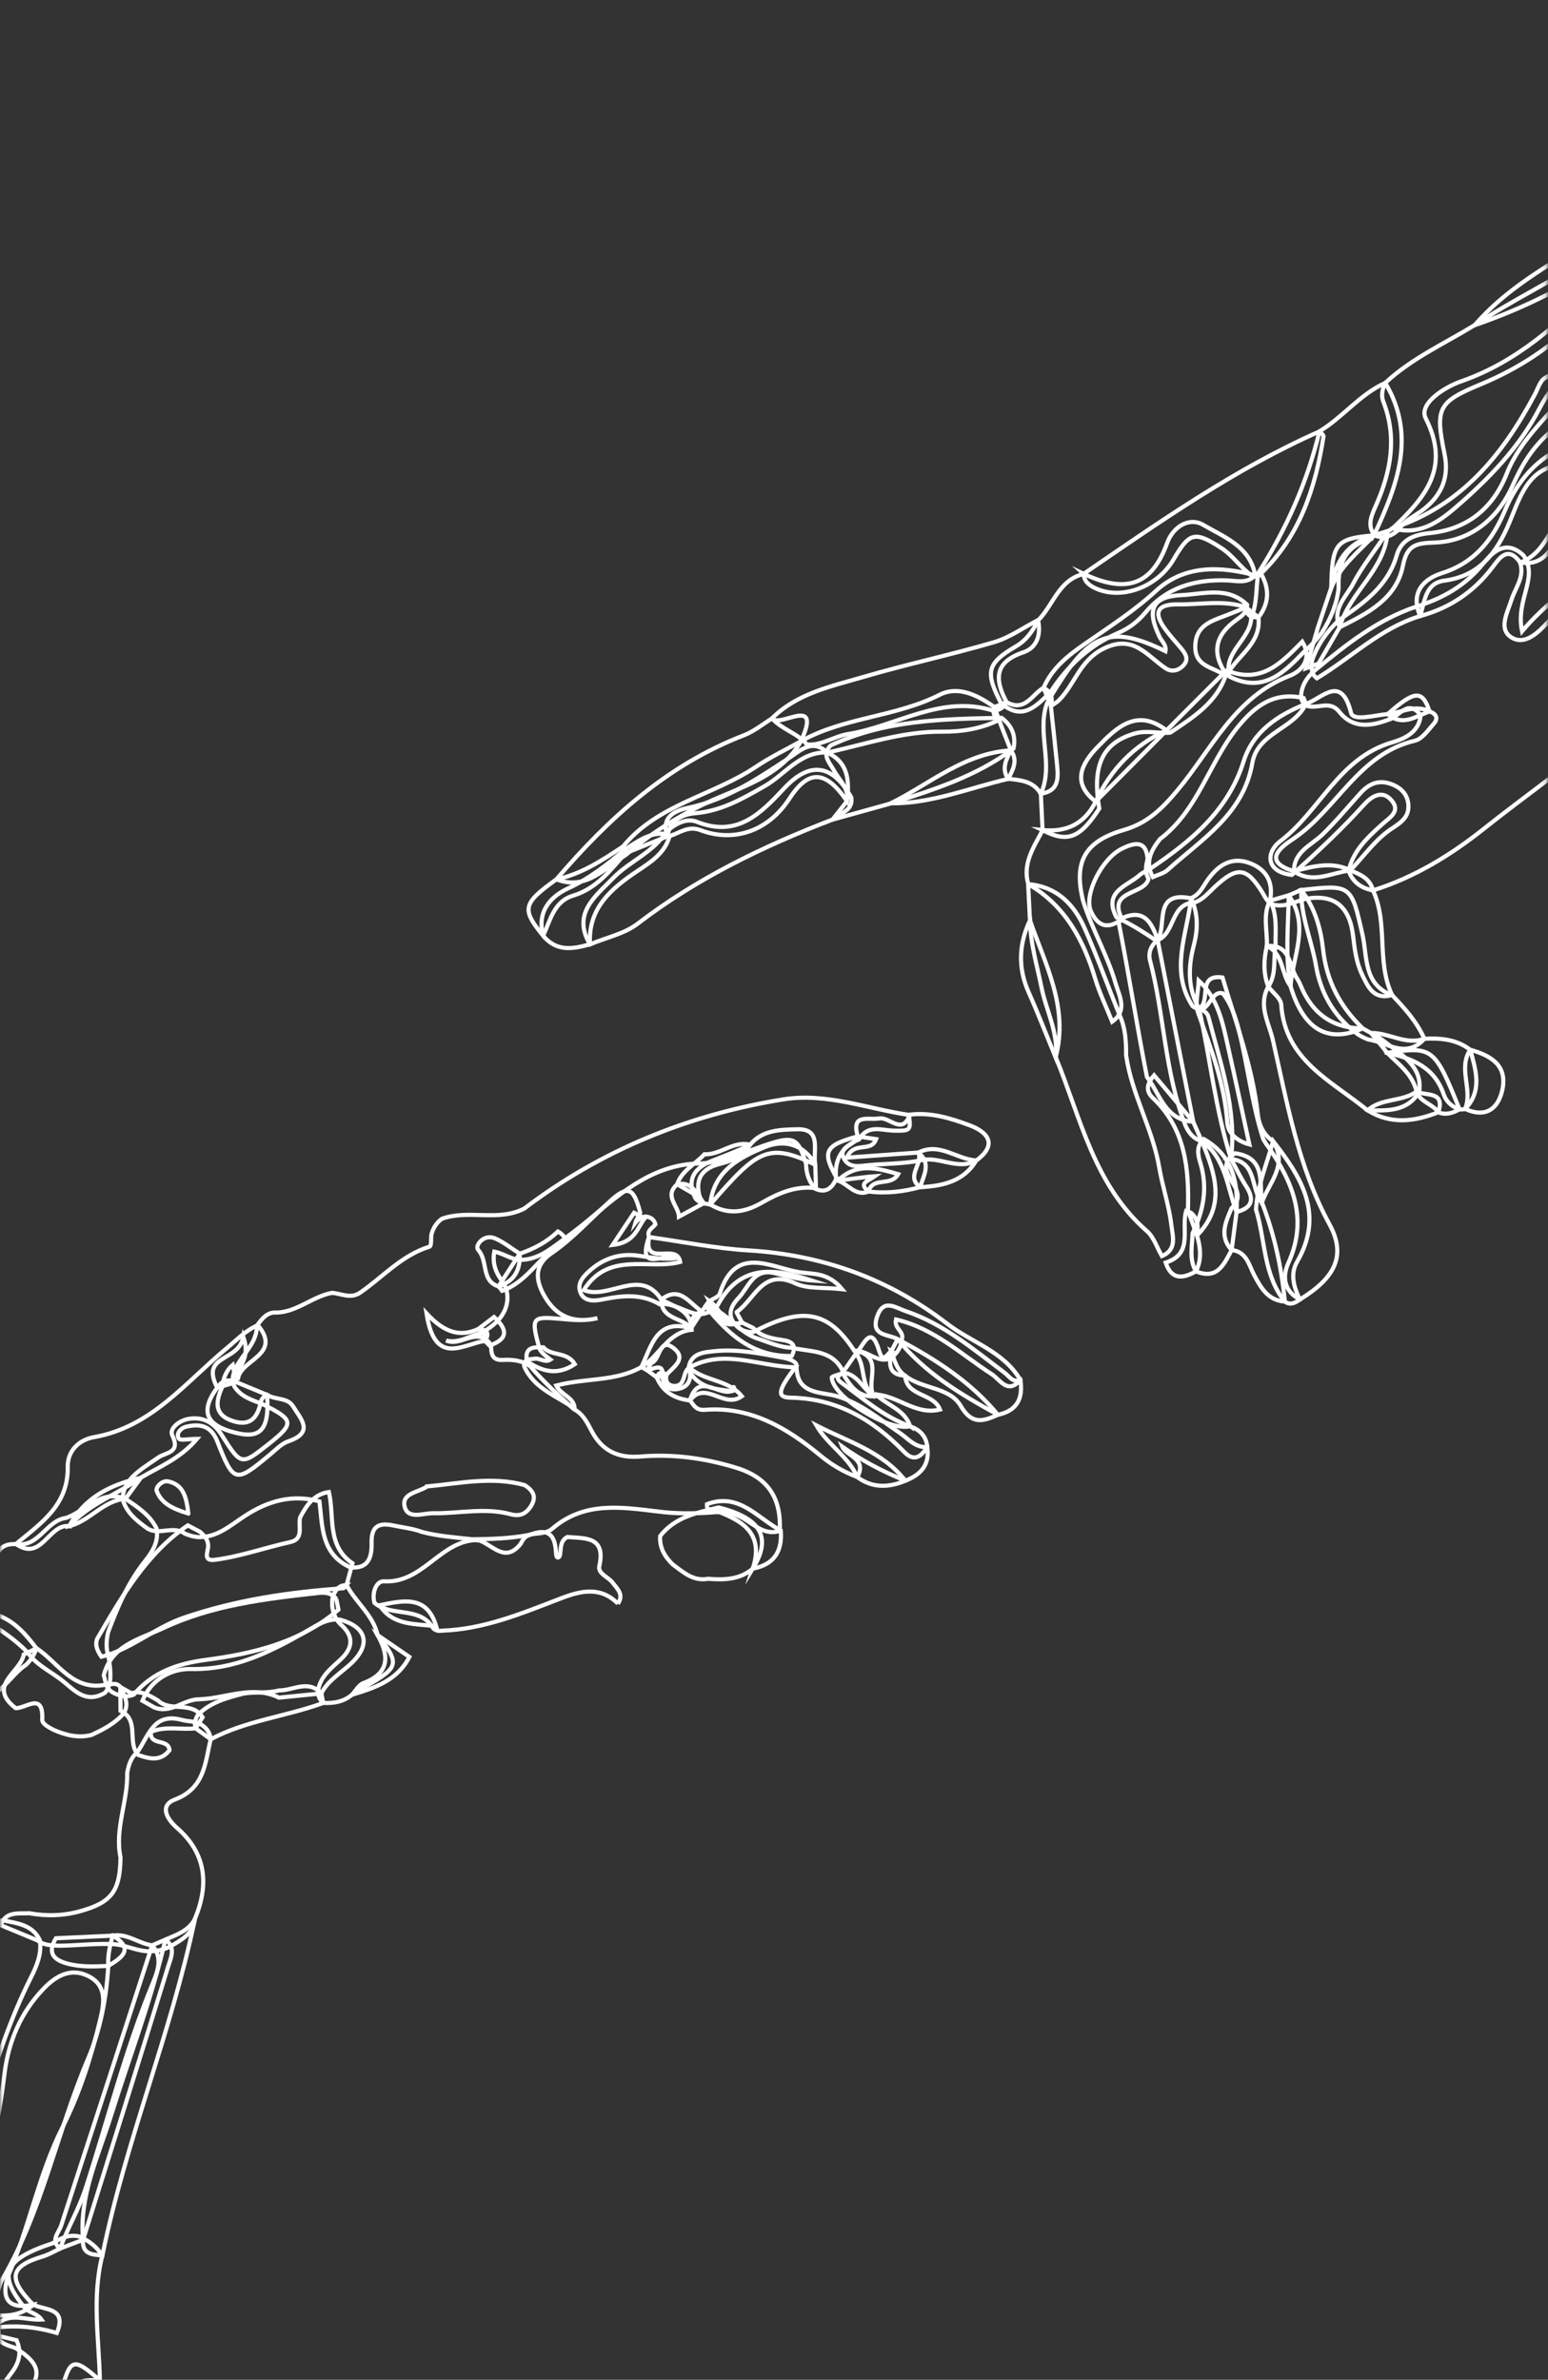 <svg width="300" height="461" viewBox="0 0 300 461" fill="none" xmlns="http://www.w3.org/2000/svg">
<rect x="0" y="0" width="300" height="461" fill="#333333" stroke="none"/>
<mask id="mask0_1127_684" style="mask-type:alpha" maskUnits="userSpaceOnUse" x="0" y="0" width="300" height="469">
<rect x="0.03" width="299.814" height="469" fill="#D9D9D9"/>
</mask>
<g mask="url(#mask0_1127_684)">
<path d="M-15.854 472.816L-30.561 462.969C-32.643 458.106 -29.167 454.091 -28.45 449.656C-25.544 446.015 -21.621 450.687 -18.541 448.397C-18.831 447.289 -19.97 446.941 -20.624 446.14C-25.617 439.132 -21.915 432.137 -19.757 425.644C-16.766 416.597 -13.659 407.651 -12.245 398.194C-11.527 393.346 -9.46 388.941 -6.992 384.69C-5.172 381.582 -4.787 377.885 -3.6 374.493C-3.257 373.876 -2.788 373.343 -2.234 372.889C-1.311 372.293 -0.293 372.034 0.777 372.039C3.493 372.592 6.351 372.897 7.727 375.871C8.138 378.545 7.067 380.94 5.939 383.182C-2.041 399.097 -5.096 416.672 -11.326 433.183C-13.151 438.047 -12.46 442.804 -9.54 447.128C-7.773 451.368 -3.201 447.695 -0.813 450.178C-0.269 450.975 -0.138 451.839 -0.391 452.768C-1.034 453.939 -2.11 454.525 -3.339 454.894C-8.786 455.218 -10.521 458.953 -11.682 463.574C-12.51 466.839 -11.936 470.879 -15.844 472.8L-15.854 472.816Z" stroke="white" stroke-width="0.8" stroke-miterlimit="10"/>
<path d="M-0.723 452.409L-1.192 450.954C1.397 447.583 4.888 449.543 8.041 449.337C7.287 448.24 5.922 448.061 4.967 447.265C-0.553 440.637 0.655 437.694 10.2 434.547C11.782 433.544 13.427 432.789 15.367 433.237C17.213 434.033 18.726 435.224 19.834 436.922C17.782 444.971 19.183 453.083 19.362 461.179C16.151 460.821 13.593 461.265 13.287 465.358C13.155 467.236 12.548 469.071 11.477 470.712C10.591 471.904 10.006 473.229 9.621 474.663C9.088 476.662 8.139 478.567 8.001 480.692C8.613 479.089 8.371 476.847 10.981 476.736C13.992 481.439 13.617 485.806 9.614 489.79L-5.245 479.932C-5.988 472.375 -0.013 468.928 4.285 464.502C8.288 460.381 8.077 458.023 2.984 454.834C1.555 454.339 -0.006 454.007 -0.744 452.441L-0.723 452.409Z" stroke="white" stroke-width="0.8" stroke-miterlimit="10"/>
<path d="M10.201 470.433C10.734 468.228 11.241 466.029 11.773 463.824C13.52 456.713 14.163 456.502 19.367 461.137C25.547 469.963 22.545 477.243 14.598 483.923C18.59 483.11 21.833 482.117 24.501 484.901C27.406 487.911 28.039 491.556 26.994 495.522C26.567 497.157 25.981 498.756 25.454 500.37C20.181 496.833 14.892 493.285 9.619 489.748C10.564 485.486 12.13 481.25 10.57 476.804C7.986 474.854 9.225 472.617 10.175 470.438L10.201 470.433Z" stroke="white" stroke-width="0.8" stroke-miterlimit="10"/>
<path d="M-15.854 472.816C-14.72 468.543 -13.502 464.281 -12.468 459.987C-11.259 454.918 -8.702 452.075 -3.096 453.57C-1.699 453.77 -0.439 454.587 -0.592 455.948C-1.489 463.807 -2.239 471.788 -8.435 477.76L-15.854 472.816V472.816Z" stroke="white" stroke-width="0.8" stroke-miterlimit="10"/>
<path d="M3.21 453.363C4.302 455.736 3.663 457.825 2.134 459.777C-2.354 465.517 -3.916 472.522 -6.289 479.168C-7.001 478.694 -7.729 478.209 -8.441 477.734C-6.294 471.325 -4.131 464.927 -2.069 458.507C-1.504 456.735 -0.813 454.773 -3.102 453.544C-2.3 453.164 -1.514 452.774 -0.713 452.394C0.584 452.71 1.908 453.021 3.205 453.336L3.21 453.363Z" stroke="white" stroke-width="0.8" stroke-miterlimit="10"/>
<path d="M49.784 256.793C50.644 255.675 51.445 254.472 53.006 254.255C57.272 254.47 60.395 251.157 64.365 250.443C66.179 250.601 67.983 251.666 69.813 250.394C74.211 247.359 77.855 243.16 83.202 241.512C83.693 241.359 83.466 239.951 83.614 239.112C83.946 237.894 84.579 236.876 85.618 236.105C90.807 234.215 96.523 236.745 101.618 234.106C116.584 222.755 133.491 215.898 151.879 212.954C160.106 211.648 168.079 214.768 176.136 215.978C176.542 218.968 176.5 219.1 173.193 219.022C170.768 218.96 168.173 217.779 166.496 220.707C163.095 222.143 161.634 224.712 162.039 228.388C161.211 230.213 160.014 231.221 157.942 230.251C156.745 228.859 156.228 227.235 156.208 225.415C154.415 219.878 153.898 219.762 145.529 222.824C142.355 223.543 139.423 225.2 136.111 225.37C127.146 225.315 120.792 230.634 114.447 236.005C112.665 237.514 110.782 238.934 108.91 240.337C106.4 242.184 103.942 244.158 100.588 244.048C98.932 243.859 97.546 242.82 95.8 242.457C95.352 244.81 96.143 246.64 97.44 248.327C97.766 248.865 98.014 249.418 98.188 250.014C98.621 252.04 98.098 253.817 96.854 255.41C95.82 256.619 94.559 257.516 93.173 258.26C90.958 258.772 88.943 260.287 86.465 259.686C89.059 260.798 91.475 257.86 94.069 259.383C94.559 259.71 94.923 260.158 95.166 260.685C95.218 262.183 95.287 263.555 97.443 263.438C99.289 263.342 101.145 263.505 102.748 264.665C105.337 267.67 108.253 270.322 111.195 272.969C113.009 273.881 113.826 275.637 114.707 277.298C116.737 281.073 119.806 282.502 124.082 282.152C130.421 281.622 136.606 282.453 142.744 284.35C148.998 286.278 151.418 290.36 151.122 296.562C148.285 297.46 146.376 295.525 144.272 294.26C142.2 293.016 139.964 292.737 137.634 293.012C134.206 293.219 130.783 293.247 127.372 292.779C120.295 291.948 113.213 290.816 107.059 296.109C105.735 297.238 103.821 296.922 102.202 297.397C98.669 298.037 95.099 298.149 91.513 298.182C88.243 297.808 84.953 297.604 81.752 296.751C80.001 296.087 78.129 295.913 76.31 295.524C73.515 294.918 71.939 295.536 72.012 298.853C72.086 301.485 71.505 304.001 67.877 303.617C62.251 301.056 62.494 295.755 61.909 290.84C56.631 289.402 51.922 290.743 47.471 293.651C44.654 295.477 42.055 297.904 38.337 297.758C37.472 297.684 36.639 297.426 35.832 297.094C33.639 295.449 30.923 297.433 28.666 296.158C26.599 294.666 24.579 293.137 23.799 290.537C23.726 288.797 24.49 287.409 25.598 286.159C27.09 284.639 28.92 283.573 30.65 282.349C32.09 281.32 35.09 281.514 33.377 278.018C32.749 276.731 34.785 275.116 36.636 274.842C39.457 274.413 41.45 275.605 42.969 277.988C46.733 283.926 46.77 283.904 51.97 279.804C57.144 275.71 57.054 275.056 50.8 271.962C48.781 271.187 46.666 270.555 45.406 268.572C45.169 268.003 45.074 267.391 45.116 266.779C45.765 263.029 49.831 260.87 49.784 256.793V256.793Z" stroke="white" stroke-width="0.8" stroke-miterlimit="10"/>
<path d="M24.32 290.337C26.624 291.919 29.008 293.416 30.331 296.058C30.821 298.579 29.539 300.604 28.137 302.366C24.825 306.513 22.799 311.266 20.963 316.145C20.631 317.638 20.489 319.12 20.968 320.629C21.269 322.132 21.437 323.661 21.374 325.196C21.316 326.209 21.015 327.105 20.366 327.907C16.406 330.251 14.218 327.124 11.581 325.184C9.383 323.581 6.883 322.327 5.27 320.017C3.029 317.724 0.466 315.947 -2.302 314.308C-8.002 310.966 -7.875 308.582 -2.09 304.941C-0.835 302.577 -1.114 298.848 3.083 299.132C7.55 299.8 8.948 294.515 12.829 294.039C16.621 292.703 19.506 288.408 24.325 290.363L24.32 290.337Z" stroke="white" stroke-width="0.8" stroke-miterlimit="10"/>
<path d="M7.279 375.893L0.118 372.926C1.157 370.167 3.561 370.741 5.676 370.619C9.019 371.224 12.32 371.139 15.643 370.199C21.612 368.509 23.258 366.382 23.358 359.821C22.188 354.241 24.804 348.945 24.647 343.423C24.926 341.941 25.338 340.501 26.561 339.488C28.766 336.454 29.642 331.644 35.226 333.171C36.386 333.487 37.683 333.392 38.812 333.961C39.946 334.625 40.705 335.543 40.826 336.903C39.744 341.508 39.67 346.419 33.869 348.61C30.874 349.745 32.297 352.339 34.291 354.079C39.969 359.029 40.554 365.042 37.764 371.731C37.468 374.642 35.143 375.766 33.028 377.054C31.905 377.608 30.729 377.899 29.484 377.984C26.795 378.18 24.401 376.699 21.748 376.599C18.279 376.458 14.814 376.892 11.35 376.914C9.92 376.83 8.47 376.847 7.263 375.882L7.279 375.893Z" stroke="white" stroke-width="0.8" stroke-miterlimit="10"/>
<path d="M-1.607 373.285C-1.844 373.538 -2.066 373.802 -2.24 374.097C-2.741 374.335 -3.242 374.572 -3.764 374.773C-5.457 375.29 -7.081 375.122 -8.663 374.411C-11.088 372.771 -14.026 373.305 -16.678 372.657C-18.402 372.125 -20.127 371.593 -21.709 370.676C-24.034 369.058 -25.932 366.97 -27.925 364.956C-30.461 362.214 -31.632 359.034 -30.793 355.273C-29.964 346.111 -21.859 347.147 -16.185 344.803C-11.813 343.351 -9.978 348.346 -6.282 348.661C-5.138 349.24 -4.173 350.021 -3.619 351.213C-3.762 354.203 -3.361 357.236 -4.437 360.153C-6.895 362.743 -5.297 365.248 -4.227 367.721C-3.41 369.615 -1.47 370.953 -1.602 373.311L-1.607 373.285Z" stroke="white" stroke-width="0.8" stroke-miterlimit="10"/>
<path d="M13.409 295.636C9.412 295.121 8.071 302.616 3.088 299.089C7.914 295.106 13.277 291.549 13.125 284.133C13.073 280.921 15.462 278.879 18.204 278.398C29.399 276.443 35.992 267.717 43.997 261.121C45.927 259.527 47.631 257.691 49.972 256.715C54.628 262.309 46.998 263.303 46.153 266.832C45.141 266.295 45.394 265.229 45.141 264.375C43.754 265.53 43.264 267.123 43.01 268.806C41.687 271.718 41.565 274.197 45.272 275.319C48.615 276.336 49.944 274.479 50.556 271.572C50.704 270.939 51.157 270.464 51.743 270.169C53.288 271.244 55.703 270.637 56.805 272.446C58.271 274.84 60.976 277.465 55.892 279.197C54.568 279.64 53.45 280.838 52.322 281.777C45.608 287.36 45.302 287.339 42.097 279.191C40.895 276.127 38.691 275.733 36.012 276.393C35.11 276.615 34.029 277.654 34.657 278.667C34.936 279.104 36.507 278.734 38.179 278.729C34.972 282.511 30.959 284.111 27.31 286.227C22.748 289.473 17.264 291.326 13.403 295.61L13.409 295.636Z" stroke="white" stroke-width="0.8" stroke-miterlimit="10"/>
<path d="M125.799 239.641C132.243 240.53 138.634 241.841 145.115 242.229C159.437 243.089 172.256 247.746 183.561 256.424C188.291 260.056 194.502 261.773 197.75 267.321C195.266 270.191 193.816 267.259 192.224 266.22C186.255 262.357 180.977 257.285 173.647 255.599C173.22 257.303 175.129 257.867 174.828 259.244C174.765 260.161 174.464 260.989 173.968 261.733C171.147 265.658 168.368 261.292 165.568 261.689C160.533 253.922 155.534 252.99 145.973 258.046C145.023 258.099 144.18 257.857 143.357 257.377C140.947 255.543 141.132 253.517 143.073 251.496C145.119 249.386 145.953 245.53 150.293 246.663C153.014 247.379 155.829 247.953 157.274 248.047C151.168 246.103 143.664 244.028 138.928 253.122C138.448 253.534 137.952 253.866 137.409 254.167C136.829 254.421 136.239 254.553 135.616 254.595C132.901 254.385 130.686 252.292 127.807 252.636C124.295 250.57 120.614 250.951 116.817 251.712C115.225 252.044 113.136 252.23 112.441 250.257C111.808 248.464 113.195 247.103 114.503 245.963C117.229 243.621 120.383 242.728 123.905 243.27C126.394 243.649 128.867 244.017 130.977 243.732C129.627 242.192 123.161 247.094 125.778 239.604L125.799 239.641Z" stroke="white" stroke-width="0.8" stroke-miterlimit="10"/>
<path d="M125.799 239.641C124.591 245.67 131.214 240.599 131.821 244.454C125.814 246.097 117.968 242.239 113.126 249.915C118.067 251.859 124.106 245.438 128.144 251.718C130.638 253.152 133.95 253.736 134.05 257.597C129.388 258.079 127.779 262.721 124.304 264.816C119.32 267.666 113.583 266.882 107.798 268.398C108.673 270.238 111.326 270.68 111.368 272.88C107.882 270.397 103.479 269.016 101.581 264.666C101.497 264.038 101.724 263.595 102.32 263.352C102.699 263.262 103.116 263.289 103.512 263.209C104.593 262.993 105.589 264.068 106.67 263.372C105.89 262.76 105.051 262.201 104.556 261.3C102.885 255.135 103.006 254.987 108.812 255.496C111.132 255.717 113.463 255.922 115.789 255.346C111.048 256.461 107.562 255.006 105.253 250.587C103.613 247.46 103.846 244.849 106.825 242.813C111.071 239.905 114.472 236.069 118.248 232.666C121.681 229.537 122.826 230.048 124.075 234.927C123.838 235.591 123.342 236.129 123.152 236.826C123.642 236.192 124.302 235.855 125.056 235.649C126.047 235.738 126.754 236.186 127.033 237.172C126.469 237.916 125.266 238.349 125.799 239.641V239.641Z" stroke="white" stroke-width="0.8" stroke-miterlimit="10"/>
<path d="M119.754 310.651C116.343 307.235 112.535 308.148 108.628 309.658C101.166 312.525 93.777 315.624 85.63 315.885C85.024 316.006 84.491 315.88 84.016 315.495C81.433 311.008 75.88 313.341 72.569 310.494C72.015 308.548 72.912 306.243 74.409 306.327C81.565 306.73 84.915 299.34 91.285 298.42C91.881 298.314 92.487 298.33 93.078 298.472C95.625 299.484 97.997 302.779 100.924 299.039C101.162 298.511 101.483 298.063 101.911 297.662C105.143 296.136 107.516 296.278 107.737 300.608C107.79 300.94 107.748 301.415 107.943 301.636C108.17 301.879 108.496 301.594 108.555 301.061C108.713 299.795 108.597 298.461 109.947 297.738C113.433 298.027 117.446 297.593 116.148 303.379C115.826 304.856 117.925 305.478 118.758 306.627C119.696 307.824 120.946 308.931 119.744 310.667L119.754 310.651Z" stroke="white" stroke-width="0.8" stroke-miterlimit="10"/>
<path d="M-2.08 304.925C-6.631 309.868 -6.574 310.638 -0.494 312.862C2.923 314.111 5.001 316.615 7.057 319.289C6.677 320.544 5.981 321.589 5.063 322.485C1.936 324.538 0.269 328.616 -3.97 329.15C-7.198 329.056 -8.611 325.898 -11.352 324.664C-7.91 333.176 -9.571 336.526 -17.629 337.578C-22.47 333.666 -22.163 325.528 -16.915 318.443C-11.552 316.257 -10.803 310.334 -7.385 306.577C-5.608 306.07 -4.179 304.372 -2.08 304.925V304.925Z" stroke="white" stroke-width="0.8" stroke-miterlimit="10"/>
<path d="M179.699 280.318C180.231 283.736 178.454 285.683 175.474 286.828C171.024 285.073 166.874 282.833 163.23 280.245C163.947 282.048 168.134 282.553 166.146 286.119C163.541 285.16 161.194 283.779 159.027 281.992C152.52 276.604 145.47 272.408 136.574 273.108C134.845 273.235 134.47 272.186 133.711 271.268C135.346 265.729 139.227 270.464 141.822 269.451C142.723 269.503 142.085 268.095 142.149 268.96C142.17 269.34 142.038 269.503 141.801 269.482C138.5 269.088 135.162 268.783 133.416 265.266C133.733 262.049 136.391 261.969 138.579 261.736C143.041 261.28 147.412 262.228 151.778 263.013C152.833 263.213 154.389 263.724 154.373 264.536C154.319 270.237 159.002 269.519 162.282 270.493C166.875 271.863 170.402 274.899 174.236 277.477C175.96 278.626 177.289 280.472 179.699 280.318V280.318Z" stroke="white" stroke-width="0.8" stroke-miterlimit="10"/>
<path d="M179.698 280.318C178.501 282.149 177.193 283.289 175.205 281.232C169.195 275.032 162.245 270.926 153.27 270.75C150.559 270.703 150.612 269.527 154.135 264.858C146.953 264.734 140.43 261.187 133.617 264.897C133.896 266.569 133.896 268.283 131.966 268.916C130.241 269.481 128.765 269.023 128.412 266.913C128.755 263.759 126.767 265.2 125.401 265.432L124.293 264.832C126.277 260.759 127.205 255.321 133.897 257.312C133.728 255.646 134.456 254.554 136.054 254.041C136.27 253.683 136.502 253.335 136.74 253.013C140.847 253.876 142.861 258.053 146.843 259.312C149.041 260.023 151.135 261.03 153.518 261.087C156.988 261.914 161.028 261.406 163.158 265.271C164.054 266.12 161.185 266.448 162.957 267.766C167.249 270.924 171.256 274.44 176.371 276.295C178.291 276.98 179.525 278.214 179.704 280.345L179.698 280.318Z" stroke="white" stroke-width="0.8" stroke-miterlimit="10"/>
<path d="M32.063 375.725C34.246 374.78 36.551 374.031 37.779 371.741C33.158 393.826 24.349 414.789 19.844 436.906C17.909 436.759 15.884 436.712 16.09 433.901C15.31 425.336 19.06 417.687 21.502 409.875C25.058 398.507 29.346 387.377 32.052 375.741L32.063 375.725Z" stroke="white" stroke-width="0.8" stroke-miterlimit="10"/>
<path d="M173.958 259.418C172.149 258.396 168.705 258.866 169.977 255.073C171.2 251.455 173.447 253.295 175.561 253.996C182.87 256.467 188.638 261.385 194.655 265.898C195.641 266.647 196.215 267.875 197.75 267.321C198.293 270.86 197.132 273.286 193.394 274.063C186.201 270.115 179.199 265.951 173.958 259.418V259.418Z" stroke="white" stroke-width="0.8" stroke-miterlimit="10"/>
<path d="M166.231 220.143C164.934 215.644 168.172 217.025 170.429 216.655C172.407 216.327 174.879 219.987 176.33 215.925C180.411 215.423 184.287 216.634 187.947 217.999C191.295 219.248 193.515 221.642 189.212 224.808C185.52 226.85 181.856 223.745 178.154 224.843C174.889 225.456 171.546 225.4 168.25 225.717C166.621 225.865 164.707 226.304 163.694 224.669C162.06 221.98 165.835 221.936 166.221 220.159L166.231 220.143Z" stroke="white" stroke-width="0.8" stroke-miterlimit="10"/>
<path d="M145.879 303.88C143.321 306.038 140.31 306.066 137.22 305.835C134.335 306.358 132.427 304.56 130.37 303.052C128.836 301.55 127.776 299.815 127.94 297.547C130.824 293.869 135.07 293.019 139.257 292.015C147.541 294.085 149.639 297.861 145.879 303.88Z" stroke="white" stroke-width="0.8" stroke-miterlimit="10"/>
<path d="M158.004 225.631L158.13 230.173C154.212 229.641 150.8 231.161 147.541 233.035C144.219 234.935 140.997 235.348 137.643 233.318C138.292 226.825 143.344 224.181 148.344 222.164C151.946 220.702 155.816 221.613 158.004 225.631V225.631Z" stroke="white" stroke-width="0.8" stroke-miterlimit="10"/>
<path d="M173.958 259.418C181.214 263.271 188.09 267.625 193.394 274.063C190.562 275.33 188.369 276.085 186.181 272.341C184.014 268.634 178.666 269.116 175.397 266.48C171.996 266.339 172.36 264.044 172.724 261.75L173.958 259.418V259.418Z" stroke="white" stroke-width="0.8" stroke-miterlimit="10"/>
<path d="M158.005 225.632C148.867 221.21 146.805 222.761 137.644 233.318L136.357 233.123C135.709 232.966 135.176 232.633 134.759 232.127C132.941 228.446 134.633 226.215 137.972 224.874C140.461 223.881 142.966 222.968 145.36 221.775C147.744 218.816 151.382 218.841 154.478 218.755C159.398 218.606 157.462 222.984 158.01 225.658L158.005 225.632Z" stroke="white" stroke-width="0.8" stroke-miterlimit="10"/>
<path d="M-17.645 337.568C-16.231 335.584 -13.299 335.915 -11.944 333.71C-10.699 331.705 -9.966 329.748 -11.959 328.009C-14.052 326.179 -14.068 324.112 -13.351 321.596C-8.8 322.137 -7.181 326.462 -3.944 328.528C-2.103 328.406 -0.922 329.102 -0.775 331.074C-4.761 333.148 -8.732 335.233 -9.735 340.234C-11.955 340.925 -14.186 342.25 -16.437 340.315L-17.66 337.557L-17.645 337.568Z" stroke="white" stroke-width="0.8" stroke-miterlimit="10"/>
<path d="M67.179 307.062C68.951 310.437 72.294 312.825 73.184 316.733C77.455 322.186 77.308 322.956 71.396 326.375C70.325 326.988 69.133 327.405 68.226 328.286C66.597 329.668 64.672 329.986 62.621 329.875C61.861 329.232 61.598 328.394 61.651 327.423C62.11 324.712 64.177 323.187 66.002 321.478C68.523 319.135 68.576 316.862 65.944 314.605C65.322 313.962 64.911 313.208 64.632 312.359C64.368 311.52 64.305 310.655 64.405 309.785C64.574 308.915 64.959 308.166 65.592 307.559C66.056 307.205 66.573 307.047 67.163 307.052L67.179 307.062Z" stroke="white" stroke-width="0.8" stroke-miterlimit="10"/>
<path d="M166.231 220.143L169.791 220.664C168.762 223.407 165.488 220.95 164.132 224.253C168.999 223.908 173.471 223.574 177.948 223.267C180.585 225.344 178.981 227.681 178.327 229.965C175.037 230.857 171.714 231.249 168.308 230.807C166.283 229.183 168.197 228.814 169.542 227.858C166.879 228.049 164.643 228.456 162.37 228.678L162.212 228.299C159.223 223.084 159.829 221.865 166.216 220.133L166.231 220.143Z" stroke="white" stroke-width="0.8" stroke-miterlimit="10"/>
<path d="M62.262 328.014L62.637 329.886C55.47 332.515 47.697 333.277 40.841 336.914L37.91 334.8C37.625 333.856 37.836 332.991 38.347 332.189C40.805 329.735 44.022 328.885 47.244 328.061C49.517 327.702 51.848 328.044 54.089 327.458C56.836 327.483 59.742 325.282 62.268 328.04L62.262 328.014Z" stroke="white" stroke-width="0.8" stroke-miterlimit="10"/>
<path d="M166.151 286.146C164.427 282.117 160.43 279.956 158.21 276.122C164.279 279.253 171.008 281.155 175.463 286.844C172.236 288.19 169.093 288.313 166.151 286.146Z" stroke="white" stroke-width="0.8" stroke-miterlimit="10"/>
<path d="M172.724 261.75C173.357 263.474 173.741 265.331 175.397 266.48C175.708 270.641 180.876 269.743 182.167 273.049C177.49 274.206 174.036 270.373 169.754 270.147C169.48 270.147 169.216 270.132 168.942 270.132C166.896 268.06 167.646 264.948 166.201 262.659C166.201 262.385 166.201 262.111 166.201 261.836C167.519 260.201 168.843 256.603 170.351 261.608C171.168 264.324 171.933 262.182 172.74 261.76L172.724 261.75Z" stroke="white" stroke-width="0.8" stroke-miterlimit="10"/>
<path d="M145.879 303.88C148.231 296.785 143.538 294.435 138.265 292.474C137.358 292.67 136.931 292.317 137.005 291.383C143.228 289.039 146.787 294.085 151.311 296.483C151.638 300.518 150.003 303.108 145.889 303.864L145.879 303.88Z" stroke="white" stroke-width="0.8" stroke-miterlimit="10"/>
<path d="M178.343 229.976C175.422 227.914 178.96 225.45 177.964 223.277C182.082 221.177 185.431 224.62 189.222 224.792C186.728 228.912 182.683 229.737 178.343 229.976V229.976Z" stroke="white" stroke-width="0.8" stroke-miterlimit="10"/>
<path d="M176.381 276.279C172.295 277.372 161.416 270.694 161.185 266.86C161.164 266.617 162.577 266.279 163.331 266.004C163.611 266.031 163.916 266.052 164.206 266.062C166.553 266.826 167.433 269.31 169.427 270.501L169.796 270.153C171.931 272.262 175.306 273.025 176.397 276.29L176.381 276.279Z" stroke="white" stroke-width="0.8" stroke-miterlimit="10"/>
<path d="M129.171 266.322C128.855 267.62 129.487 268.453 130.684 268.474C133.026 268.526 132.151 265.725 133.622 264.923C136.443 267.58 141.089 267.157 143.767 270.473C140.287 273.022 136.738 267.274 133.716 271.294C130.768 270.953 128.469 269.672 127.267 266.814C127.668 265.732 128.322 265.711 129.155 266.312L129.171 266.322Z" stroke="white" stroke-width="0.8" stroke-miterlimit="10"/>
<path d="M162.386 228.689C165.993 225.196 169.932 226.244 174.067 227.445C172.664 229.962 169.115 227.848 168.313 230.833C165.713 231.821 164.379 229.332 162.375 228.705L162.386 228.689Z" stroke="white" stroke-width="0.8" stroke-miterlimit="10"/>
<path d="M68.227 328.286C68.949 327.51 69.519 326.381 70.4 326.054C75.525 324.122 75.462 320.788 73.174 316.749C75.225 318.162 77.287 319.559 79.338 320.972C77.012 325.524 72.651 326.96 68.216 328.302L68.227 328.286Z" stroke="white" stroke-width="0.8" stroke-miterlimit="10"/>
<path d="M129.171 266.322C128.533 266.491 127.911 266.671 127.283 266.824L125.417 265.443C125.765 264.921 125.986 264.177 126.456 263.918C127.985 263.132 127.806 258.807 130.717 261.296C133.095 263.315 130.41 264.84 129.171 266.322V266.322Z" stroke="white" stroke-width="0.8" stroke-miterlimit="10"/>
<path d="M135.645 231.963L136.351 233.097C134.769 233.963 133.171 234.818 131.589 235.683C131.5 233.589 128.621 231.671 131.242 229.417C133.499 228.91 134.617 230.387 135.66 231.974L135.645 231.963Z" stroke="white" stroke-width="0.8" stroke-miterlimit="10"/>
<path d="M6.465 446.458C8.785 447.57 13.04 446.978 11.015 451.936C7.065 450.767 2.973 450.325 -1.193 450.954C-4.14 449.447 -8.517 454.027 -10.6 448.822C-12.698 438.532 -9.522 429.586 -4.296 420.749C-0.946 415.073 0.051 408.332 0.864 401.765C1.645 395.452 4.018 389.834 8.459 385.228C10.774 382.817 13.617 381.122 17.012 382.746C20.64 384.501 20.255 387.718 19.464 391.031C17.733 398.289 15.523 405.341 12.142 412.025C7.448 421.331 5.622 431.68 1.456 441.154C0.142 445.764 2.009 447.351 6.475 446.442L6.465 446.458Z" stroke="white" stroke-width="0.8" stroke-miterlimit="10"/>
<path d="M0.206 441.966C8.181 428.492 11.014 413.032 17.069 398.805C19.495 393.108 20.609 387.016 20.989 380.824C20.831 378.799 21.322 376.863 21.844 374.948C24.67 374.478 26.869 376.492 29.49 376.844C31.546 379.175 30.607 381.749 29.668 384.049C24.299 397.041 20.907 410.666 16.566 424.001C15.247 428.036 13.079 431.666 11.618 435.606C10.5 436.118 9.424 436.773 8.259 437.116C1.883 439.038 1.424 441.338 6.454 446.473C4.028 448.605 1.197 448.775 -1.878 448.417L0.18 441.971L0.206 441.966Z" stroke="white" stroke-width="0.8" stroke-miterlimit="10"/>
<path d="M11.613 435.58C9.688 433.977 11.37 432.584 11.866 431.086C17.769 413.009 23.613 394.916 29.49 376.844C30.349 376.48 31.203 376.089 32.063 375.725C34.183 377.275 33.075 379.348 32.569 380.999C27.157 398.649 21.602 416.272 16.1 433.885C14.608 434.445 13.105 435.02 11.613 435.58V435.58Z" stroke="white" stroke-width="0.8" stroke-miterlimit="10"/>
<path d="M67.18 307.062C67.021 307.299 66.831 307.516 66.573 307.664C56.053 308.4 45.727 309.907 35.602 313.376C29.918 315.324 25.461 319.509 19.645 320.935C18.954 319.88 18.342 318.81 18.828 317.465C23.611 309.293 28.305 301.016 36.4 295.485L38.699 296.698C39.649 297.467 40.413 298.343 40.334 299.661C40.218 300.795 39.395 302.441 41.615 302.161C46.614 301.516 51.371 299.794 56.296 298.711C58.959 298.109 57.736 295.626 58.169 293.948C59.398 291.59 60.822 289.453 63.738 289.02C64.85 293.761 63.262 299.4 68.308 302.832C67.918 304.24 67.528 305.648 67.153 307.067L67.18 307.062Z" stroke="white" stroke-width="0.8" stroke-miterlimit="10"/>
<path d="M51.764 270.206C52.249 277.226 50.429 279.03 44.634 277.27C39.746 275.795 38.929 273.079 42.104 268.796C43.043 267.387 44.287 267.096 45.8 267.739C47.788 268.561 49.776 269.384 51.764 270.206V270.206Z" stroke="white" stroke-width="0.8" stroke-miterlimit="10"/>
<path d="M96.611 249.193C93.178 248.139 94.639 244.267 92.677 242.137C91.923 241.314 93.769 238.956 95.915 239.884C97.624 240.611 99.132 241.845 100.719 242.857C100.872 245.953 99.717 248.2 96.611 249.193Z" stroke="white" stroke-width="0.8" stroke-miterlimit="10"/>
<path d="M96.61 249.193L100.719 242.857C103.482 241.933 106.008 240.576 108.128 238.561C108.893 238.956 109.952 240.074 109.457 240.338C104.805 242.861 102.463 248.225 97.317 250.052C97.106 249.752 96.868 249.456 96.599 249.209L96.61 249.193Z" stroke="white" stroke-width="0.8" stroke-miterlimit="10"/>
<path d="M135.645 231.963C134.174 231.12 132.713 230.261 131.226 229.407C132.154 226.711 134.744 225.534 136.511 223.603C139.611 223.75 142.111 220.959 145.338 221.738C144.088 224.265 141.673 224.873 139.268 225.533C135.899 226.441 134.638 228.572 135.645 231.963Z" stroke="white" stroke-width="0.8" stroke-miterlimit="10"/>
<path d="M93.978 259.758C89.812 260.318 84.264 264.872 82.657 254.43C86.227 258.294 89.274 259 92.681 257.454C94.305 257.553 94.991 258.17 93.978 259.758Z" stroke="white" stroke-width="0.8" stroke-miterlimit="10"/>
<path d="M13.409 295.636C16.389 290.034 21.477 287.574 27.315 286.254C26.324 287.604 25.322 288.971 24.33 290.321C20.011 290.666 17.422 294.654 13.409 295.636V295.636Z" stroke="white" stroke-width="0.8" stroke-miterlimit="10"/>
<path d="M45.79 267.755L42.093 268.811C38.74 262.257 46.275 263.942 47.146 258.968C48.727 263.45 45.785 264.643 46.164 266.816L45.848 267.223L45.8 267.739L45.79 267.755Z" stroke="white" stroke-width="0.8" stroke-miterlimit="10"/>
<path d="M36.49 293.192C33.469 292.275 31.275 291.247 30.358 288.784C30.115 288.12 31.413 286.722 32.557 286.959C35.536 287.596 36.116 289.948 36.501 293.176L36.49 293.192Z" stroke="white" stroke-width="0.8" stroke-miterlimit="10"/>
<path d="M93.978 259.758C94.152 258.64 93.588 257.944 92.681 257.454C93.704 256.673 94.727 255.892 95.739 255.126C98.265 257.404 98.681 259.35 94.869 260.649C94.589 260.348 94.283 260.053 93.967 259.774L93.978 259.758Z" stroke="white" stroke-width="0.8" stroke-miterlimit="10"/>
<path d="M65.175 309.727L65.592 311.81C58.198 318.173 49.164 320.313 39.92 321.534C34.404 322.269 29.6 323.89 25.935 328.259C25.08 328.649 24.173 328.639 23.282 328.434C22.101 328.081 21.02 327.612 20.572 326.33L20.113 324.516C21.622 318.619 27.196 317.488 31.531 315.44C41.029 310.959 51.407 309.716 61.737 308.578C62.997 308.435 64.3 308.572 65.18 309.753L65.175 309.727Z" stroke="white" stroke-width="0.8" stroke-miterlimit="10"/>
<path d="M20.572 326.33C21.505 326.335 22.554 325.823 23.324 326.794C24.067 328.455 25.191 330.095 23.898 331.999C22.195 333.904 19.985 335.06 17.697 336.094C15.113 336.749 12.724 336.117 10.367 335.095C9.46 334.605 8.152 333.962 8.189 333.118C8.422 327.627 5.01 330.998 3.027 330.888C-2.636 326.497 4.014 323.958 4.61 320.492C5.433 320.081 6.245 319.685 7.083 319.284C11.338 322.12 14.154 327.699 20.598 326.325L20.572 326.33Z" stroke="white" stroke-width="0.8" stroke-miterlimit="10"/>
<path d="M26.809 339.973C24.521 337.579 27.153 333.184 23.356 331.408C23.351 329.874 23.33 328.328 23.314 326.809L25.503 328.016C26.436 327.678 27.317 327.831 28.218 328.158C29.052 328.484 29.842 328.943 30.607 329.407C33.017 331.721 37.204 329.415 39.265 332.663C38.817 333.37 38.358 334.093 37.91 334.8C35.057 335.138 32.088 334.28 29.246 335.494C28.961 338.321 32.663 336.674 32.847 339.037C31.186 341.221 29.024 340.763 26.809 339.973V339.973Z" stroke="white" stroke-width="0.8" stroke-miterlimit="10"/>
<path d="M21.844 374.948C26.078 377.542 23.668 379.204 20.989 380.824C18.299 380.952 15.652 381.085 12.984 380.358C10.079 379.541 9.272 378.112 10.828 375.469C14.498 375.31 18.163 375.124 21.833 374.964L21.844 374.948Z" stroke="white" stroke-width="0.8" stroke-miterlimit="10"/>
<path d="M-39.618 441.869C-33.541 422.468 -26.874 403.278 -19.606 384.283C-18.023 380.126 -18.392 375.4 -15.739 371.591C-13.05 371.875 -9.632 369.49 -7.956 373.624C-10.156 382.65 -12.166 391.733 -16.417 400.099C-23.32 406.79 -23.849 416.083 -26.228 424.554C-27.483 429.043 -28.517 433.611 -29.857 438.09C-30.733 441.049 -31.925 443.729 -35.468 444.247L-39.618 441.869V441.869Z" stroke="white" stroke-width="0.8" stroke-miterlimit="10"/>
<path d="M-17.735 399.609C-13.173 391.427 -13.794 381.322 -7.961 373.598C-6.448 373.624 -4.961 373.655 -3.447 373.681C-11.675 387.054 -14.677 402.356 -19.013 417.089C-21.751 426.373 -24.151 435.904 -24.015 445.778C-26.325 446.021 -28.608 446.122 -30.501 444.403C-30.854 443.871 -31.334 443.254 -31.176 442.674C-27.425 428.854 -25.689 414.491 -19.47 401.356C-19.106 400.57 -18.532 399.947 -17.74 399.583L-17.735 399.609Z" stroke="white" stroke-width="0.8" stroke-miterlimit="10"/>
<path d="M137.494 252.053C138.179 251.572 139.303 251.224 139.503 250.58C142.489 241.096 149.249 245.487 154.854 246.434C157.406 246.856 160.433 246.359 163.207 249.738C159.589 249.339 156.499 249.725 154.137 248.608C147.762 245.593 146.258 251.791 142.756 254.166C142.682 254.208 143.463 255.505 143.837 256.212C140.494 257.046 139.908 256.656 137.462 252.031L137.494 252.053Z" stroke="white" stroke-width="0.8" stroke-miterlimit="10"/>
<path d="M137.494 252.053C139.645 253.418 140.235 257.125 143.869 256.233L145.962 257.239C147.57 259.043 149.827 259.29 152.01 259.648C153.967 259.969 154.241 261.066 153.439 262.68C145.903 262.846 141.026 258.407 136.734 252.986C136.956 252.654 137.177 252.322 137.478 252.042L137.494 252.053Z" stroke="white" stroke-width="0.8" stroke-miterlimit="10"/>
<path d="M136.08 254.036C135.353 255.128 134.635 256.204 133.923 257.307C132.273 255.156 128.107 255.648 128.15 251.745C131.857 248.89 133.628 252.608 136.07 254.052L136.08 254.036Z" stroke="white" stroke-width="0.8" stroke-miterlimit="10"/>
<path d="M102.114 263.695C101.597 260.905 103.427 260.936 105.305 260.999C106.839 262.775 109.908 261.735 111.4 264.261C107.962 266.541 105.019 265.677 102.098 263.684L102.114 263.695Z" stroke="white" stroke-width="0.8" stroke-miterlimit="10"/>
<path d="M122.884 234.932C123.558 235.29 124.26 235.644 124.935 236.002C123.505 237.838 123.099 240.676 118.728 241.168L122.884 234.932Z" stroke="white" stroke-width="0.8" stroke-miterlimit="10"/>
<path d="M84.544 315.047C80.589 314.468 76.207 315.044 73.565 310.952C78.064 310.065 82.704 308.86 84.544 315.047Z" stroke="white" stroke-width="0.8" stroke-miterlimit="10"/>
<path d="M29.763 330.673L27.601 329.461C29.342 325.204 33.265 323.224 37.067 323.313C45.33 323.494 52.081 320.153 58.905 316.29C61.025 315.097 63.166 313.462 65.897 313.751C70.886 315.11 71.914 318.332 68.401 321.888C66.371 323.94 63.66 325.334 62.268 328.04L54.068 328.86C48.874 326.336 43.748 329.022 38.596 329.177C35.574 329.152 33.032 332.143 29.768 330.699L29.763 330.673Z" stroke="white" stroke-width="0.8" stroke-miterlimit="10"/>
<path d="M163.268 265.962L166.222 261.736C171.347 263.164 167.619 267.833 169.411 270.49C166.126 270.655 164.697 268.309 163.268 265.962Z" stroke="white" stroke-width="0.8" stroke-miterlimit="10"/>
<path d="M82.759 287.944C89.061 287.358 95.374 285.938 101.696 287.692C103.308 288.749 104.098 289.943 102.82 291.876C101.858 293.342 100.628 293.769 99.021 293.343C93.998 291.97 88.951 293.219 83.909 293.137C82 293.111 78.983 294.428 78.402 291.784C77.846 289.249 81.103 289.078 82.759 287.971L82.759 287.944Z" stroke="white" stroke-width="0.8" stroke-miterlimit="10"/>
<path d="M331.809 115.925C331.268 116.262 330.43 116.471 330.234 116.958C321.767 137.057 303.661 147.745 287.638 160.491C281.09 165.702 274.085 169.968 266.08 172.484C263.804 172.057 262.155 170.89 261.358 168.67C262.262 164.755 265.054 162.197 267.889 159.643C269.242 158.412 271.489 157.215 269.734 155.109C267.895 152.893 265.831 154.242 264.349 155.872C259.985 160.709 255.212 165.134 250.368 169.486C245.147 168.854 245.387 165.018 248.093 162.965C255.788 157.136 259.437 146.878 269.69 143.84C272.037 143.156 275.03 141.93 275.324 138.542C272.762 135.222 271.166 138.941 269.137 139.397C265.633 140.724 262.159 141.2 259.53 137.866C257.652 135.501 255.18 137.523 253.145 136.673C252.581 136.283 252.244 135.741 252.123 135.074C252.181 132.843 253.274 131.162 254.932 129.77C260.918 124.843 266.964 120.015 274.481 117.508C279.544 115.933 283.957 113.49 287.401 109.222C289.352 106.814 291.925 104.425 295.276 107.616C298.241 112.004 293.653 116.07 294.972 122.295C303.438 112.215 315.232 107.851 322.652 98.021C324.164 96.932 325.78 96.415 327.617 97.077C332.326 102.614 332.769 109.104 331.809 115.925V115.925Z" stroke="white" stroke-width="0.8" stroke-miterlimit="10"/>
<path d="M261.705 168.615C263.644 169.38 265.538 170.184 266.088 172.502C269.081 178.923 266.702 186.347 269.79 192.75C266.174 193.794 265.06 191.086 263.921 188.675C262.838 186.405 262.522 183.851 262.235 181.369C261.58 175.739 258.764 173.072 252.944 174.129C252.05 174.402 251.151 174.717 250.264 175.007C249.051 175.405 247.818 175.546 246.576 175.2C245.55 174.727 245.165 173.755 244.628 172.863C241.612 167.985 239.78 167.75 235.443 171.778C234.217 172.918 233.17 174.253 231.515 174.826C226.704 174.973 227.834 181.028 224.093 182.223C221.617 180.566 219.118 178.959 216.375 177.714C213.664 172.573 218.601 171.66 221.028 169.37C221.573 168.99 222.146 168.681 222.734 168.408C230.671 163.036 237.956 157.206 241.025 147.444C242.85 141.67 247.657 138.519 253.097 136.344C256.279 135.289 259.923 130.492 261.832 138.099C262.249 139.774 266.481 138.527 268.958 138.323C271.646 138.035 274.273 136.402 277.061 137.813C278.303 138.262 278.79 139.132 277.89 140.163C276.79 141.417 275.604 143.174 274.176 143.495C263.283 146.051 259.081 156.773 250.743 162.426C248.757 163.765 244.099 166.775 250.781 168.77C254.422 167.84 258.045 166.813 261.715 168.59L261.705 168.615Z" stroke="white" stroke-width="0.8" stroke-miterlimit="10"/>
<path d="M349.576 21.581C350.289 23.588 351.02 25.589 351.733 27.596C350.436 29.951 347.977 30.147 345.775 30.733C341.116 31.986 337.226 34.303 334.404 38.283C329.113 43.262 323.376 47.681 317.144 51.417C313.82 53.408 310.944 55.958 308.482 58.937C302.637 65.975 295.365 70.961 286.915 74.471C278.653 77.887 278.116 79.06 279.942 87.906C280.883 92.4 279.422 95.841 275.99 98.591C274.34 99.899 272.271 100.718 271.067 102.585C270.571 103.088 270.001 103.457 269.361 103.752C268.374 104.102 267.378 104.169 266.401 103.717C264.801 101.693 265.9 99.663 266.691 97.837C269.564 91.301 270.778 84.707 268.09 77.817C267.621 76.633 267.887 75.342 268.467 74.171C273.577 69.408 279.919 66.569 285.78 62.98C292.882 58.286 300.562 54.59 307.73 50.013C315.684 44.941 323.131 39.313 328.784 31.635C330.701 29.036 333.085 27.049 335.968 25.6C340.441 24.033 344.377 20.695 349.569 21.563L349.576 21.581Z" stroke="white" stroke-width="0.8" stroke-miterlimit="10"/>
<path d="M268.466 74.171C274.596 84.482 270.719 94.115 266.274 103.706C266.1 103.939 265.926 104.171 265.759 104.421C260.683 105.655 259.24 109.293 259.421 113.986C259.056 117.095 257.856 119.901 256.194 122.522C255.204 123.794 254.176 125.019 252.925 126.046C248.898 130.237 244.864 134.411 238.258 131.057C236.961 126.234 242.451 123.876 242.495 119.544C243.688 116.823 243.38 113.877 243.843 111.016C249.287 102.501 253.349 93.388 255.715 83.556C260.256 80.817 263.535 76.39 268.466 74.171V74.171Z" stroke="white" stroke-width="0.8" stroke-miterlimit="10"/>
<path d="M199.601 178.285L199.255 171.265C204.721 171.739 208.053 175.04 210.142 179.692C212.636 185.268 214.696 191.036 217.003 196.706C218.121 199.167 218.252 201.773 218.236 204.417C219.311 211.986 223.377 218.636 224.66 226.164C225.293 229.88 226.562 233.548 227.004 237.299C227.247 239.411 228.188 242.044 225.174 243.32C224.223 241.692 223.623 239.661 222.281 238.495C211.997 229.523 209.445 216.568 204.602 204.807C205.132 199.997 202.742 195.771 201.836 191.263C200.965 186.946 199.659 182.719 199.637 178.271L199.601 178.285Z" stroke="white" stroke-width="0.8" stroke-miterlimit="10"/>
<path d="M202.044 160.796C201.932 158.448 201.821 156.1 201.716 153.77C204.265 148.119 200.945 142.114 202.841 136.415C203.588 134.892 204.54 133.472 205.449 132.049C211.593 122.459 215.874 121.234 225.862 126.152C226.103 124.953 225.148 124.247 224.706 123.338C222.158 118.091 223.283 115.56 228.984 115.285C233.244 115.091 237.932 113.5 241.687 117.145C241.714 118.606 240.67 119.327 239.65 120.058C235.448 123.017 234.773 126.528 237.624 130.593C235.863 136.116 231.23 138.932 226.794 141.936C224.509 142.105 222.212 141.42 219.882 142.097C213.681 143.899 211.596 148.242 213.035 156.627C209.299 162.38 206.905 163.308 202.058 160.832L202.044 160.796Z" stroke="white" stroke-width="0.8" stroke-miterlimit="10"/>
<path d="M230.829 173.973C232.562 173.287 233.186 171.608 234.183 170.252C236.1 167.653 238.532 165.995 241.844 167.075C245.329 168.23 246.867 170.77 246.126 174.478C247.624 177.279 247.13 180.317 247.204 183.293C246.721 185.897 247.424 188.706 245.798 191.109C243.755 194.781 245.929 198.152 246.693 201.53C249.461 213.683 251.557 226 257.669 237.197C260.908 243.153 258.83 247.513 251.942 251.713C248.766 250.15 248.508 247.226 249.668 244.68C253.537 236.216 250.603 229.118 245.856 222.247C245.449 221.733 245.112 221.192 244.803 220.619C242.55 213.639 241.82 206.322 240.002 199.252C239.382 196.86 238.543 194.432 236.993 192.429C234.368 191.689 234.397 197.239 231.125 194.916C226.611 188.014 230.084 180.975 230.829 173.973Z" stroke="white" stroke-width="0.8" stroke-miterlimit="10"/>
<path d="M255.704 83.581C255.975 83.903 256.543 84.251 256.492 84.537C254.941 94.516 251.903 103.836 244.354 111.12C243.91 111.705 243.352 111.844 242.675 111.58C240.438 110.013 238.981 107.625 236.627 106.124C231.574 102.87 230.525 103.061 227.433 108.375C224.303 113.745 217.325 116.324 212.248 113.939C211.092 113.395 210.074 112.633 210.005 111.168C224.719 101.108 239.306 90.832 255.704 83.581V83.581Z" stroke="white" stroke-width="0.8" stroke-miterlimit="10"/>
<path d="M202.044 160.796C206.725 161.253 210.227 159.559 212.351 155.262C215.259 149.019 219.771 144.349 226.093 141.457C229.74 137.804 233.376 134.176 237.023 130.524C237.238 129.928 237.627 129.774 238.208 130.054C244.663 132.405 248.474 128.238 252.377 124.3C254.368 127.519 252.406 129.952 249.923 130.915C239.207 135.057 234.788 145.231 228.131 153.163C225.169 156.688 222.394 159.443 217.77 160.784C210.063 163.018 208.043 167.11 209.926 174.604C211.655 180.054 214.621 185.013 216.202 190.501C216.917 192.978 218.609 195.702 215.539 197.92C214.454 195.18 213.133 192.514 212.284 189.701C209.984 182.086 206.448 175.43 199.28 171.276C198.111 167.241 200.358 164.081 202.068 160.807L202.044 160.796Z" stroke="white" stroke-width="0.8" stroke-miterlimit="10"/>
<path d="M209.999 111.15C218.354 115.099 223.259 113.279 226.181 105.211C227.383 101.893 230.575 100.138 233.165 101.668C237.161 104.011 242.255 105.817 243.259 111.452C241.688 113.116 239.709 112.51 237.837 112.433C231.591 112.208 226.097 113.73 221.905 118.743C220.543 120.366 218.786 121.716 216.827 122.554C211.16 124.982 206.887 128.965 203.574 134.08C200.838 136.779 198.136 139.771 194.013 136.231C190.912 130.262 191.208 128.529 196.839 125.236C199.015 123.965 200.141 122.21 201.18 120.184C204.153 117.207 205.167 112.327 210.03 111.178L209.999 111.15Z" stroke="white" stroke-width="0.8" stroke-miterlimit="10"/>
<path d="M161.345 158.758C147.928 163.929 135.096 170.115 123.591 178.925C121.002 180.912 117.457 181.62 114.337 182.938C110.785 176.963 115.43 173.61 118.78 170.137C121.97 166.829 126.642 165.142 129.192 161.044C130.889 159.595 133.009 158.388 135.047 159.196C142.894 162.324 147.431 157.563 152.061 152.621C156.982 147.38 161.38 148.051 164.995 154.491C165.334 157.26 162.657 157.421 161.328 158.765L161.345 158.758Z" stroke="white" stroke-width="0.8" stroke-miterlimit="10"/>
<path d="M201.166 120.148C201.795 122.925 200.966 125.482 198.329 126.363C192.622 128.276 192.761 131.676 195.073 136.015C194.582 137.048 193.729 137.529 192.637 137.716C182.474 134.421 173.768 140.691 164.34 142.196C161.665 142.622 159.278 144.446 156.386 144.222C154.54 141.988 151.516 141.325 149.613 139.155C154.529 134.264 161.113 132.965 167.36 131.124C175.718 128.673 184.285 126.854 192.643 124.403C195.63 123.527 198.3 121.59 201.123 120.145L201.166 120.148Z" stroke="white" stroke-width="0.8" stroke-miterlimit="10"/>
<path d="M149.638 139.166C151.125 141.112 159.377 134.47 155.241 143.551C151.762 149.693 145.284 151.932 139.469 154.398C132.724 157.253 126.746 160.909 121.283 165.608C117.156 168.204 113.637 172.542 107.818 170.348C117.975 158.494 129.306 148.159 144.198 142.424C146.133 141.679 147.826 140.272 149.62 139.173L149.638 139.166Z" stroke="white" stroke-width="0.8" stroke-miterlimit="10"/>
<path d="M161.345 158.758L164.148 155.195C164.581 152.672 162.647 151.148 161.609 149.248C160.77 147.699 159.175 146.307 160.962 144.413C171.501 139.462 182.795 139.262 194.108 139.055C196.095 140.559 196.932 142.517 196.418 144.99C189.318 150.358 180.963 152.972 172.647 155.632L161.37 158.769L161.345 158.758Z" stroke="white" stroke-width="0.8" stroke-miterlimit="10"/>
<path d="M252.162 172.415C261.907 171.295 261.878 171.43 264.065 181.135C265.01 185.381 264.203 190.731 269.804 192.786C272.228 195.342 274.606 197.938 276.036 201.236C272.437 205.218 268.79 201.898 265.14 201.36C264.163 201.011 263.268 200.507 262.479 199.858C258.327 196.554 255.899 192.179 255.038 187.061C254.201 182.158 252.07 177.502 252.169 172.432L252.162 172.415Z" stroke="white" stroke-width="0.8" stroke-miterlimit="10"/>
<path d="M264.088 199.221L265.709 200.112C267.469 200.887 268.806 202.3 270.427 203.294C273.11 205.421 275.677 207.615 275.017 211.577C272.633 215.425 268.792 215.126 265.038 215.1C258.09 209.386 249.007 205.459 248.297 194.577C248.213 193.383 246.645 192.266 245.781 191.116C244.794 188.521 244.902 185.902 245.509 183.249C250.228 182.873 249.764 187.228 251.416 189.641C251.633 189.984 251.847 190.369 252.001 190.758C254.272 196.388 258.293 199.205 264.063 199.21L264.088 199.221Z" stroke="white" stroke-width="0.8" stroke-miterlimit="10"/>
<path d="M335.964 25.642C331.642 28.315 330.487 33.455 327.165 36.897C315.521 48.972 301.635 57.559 285.787 62.997C291.819 55.967 299.891 51.502 307.579 46.74C315.447 41.865 321.451 34.969 328.753 29.541C330.962 27.889 333.197 26.248 335.982 25.635L335.964 25.642Z" stroke="white" stroke-width="0.8" stroke-miterlimit="10"/>
<path d="M195.909 145.356C195.125 143.376 194.348 141.414 193.581 139.428C192.598 138.856 192.354 138.033 192.711 136.972C193.506 136.656 194.285 136.348 195.073 136.015C198.58 138 200.005 134.573 202.214 133.228C203.719 133.982 204.089 135.225 203.656 136.767C204.056 140.514 204.48 144.272 204.845 148.033C205.097 150.632 205.313 153.245 201.692 153.759C200.267 151.297 197.806 151.127 195.37 150.865C194.038 148.898 195.012 147.122 195.902 145.338L195.909 145.356Z" stroke="white" stroke-width="0.8" stroke-miterlimit="10"/>
<path d="M246.729 221.042C252.182 228.043 256.726 235.178 251.371 244.435C249.985 246.824 250.753 249.383 251.914 251.745C251.014 252.367 250.087 252.918 249.002 252.141C244.793 246.938 245.255 240.253 243.408 234.299C243.665 229.678 245.527 225.444 246.729 221.042Z" stroke="white" stroke-width="0.8" stroke-miterlimit="10"/>
<path d="M129.768 161.982C128.813 165.304 126.194 166.955 123.458 168.775C118.463 172.123 113.893 175.978 114.348 182.913C111.046 183.873 107.817 184.396 105.271 181.274C104.03 176.694 106.523 173.744 110.17 172.054C114.299 170.133 117.734 167.443 121.11 164.552C123.478 163.042 125.755 161.301 128.802 161.505C129.13 161.662 129.44 161.825 129.751 161.989L129.768 161.982Z" stroke="white" stroke-width="0.8" stroke-miterlimit="10"/>
<path d="M244.568 232.94C246.958 239.129 248.372 245.541 249.002 252.141C245.761 251.912 244.413 249.542 243.084 247.063C242.035 245.086 241.631 242.466 238.68 242.142C236.224 239.454 237.526 236.751 238.666 234.05C240.31 232.52 240.135 231.096 238.948 229.236C237.807 227.439 236.519 225.168 239.361 223.408C245.408 224.265 244.02 229.128 244.55 232.947L244.568 232.94Z" stroke="white" stroke-width="0.8" stroke-miterlimit="10"/>
<path d="M195.908 145.356C197.324 147.33 196.308 149.103 195.376 150.883C187.83 152.645 180.547 155.692 172.623 155.621C180.226 151.833 186.872 145.888 195.908 145.356Z" stroke="white" stroke-width="0.8" stroke-miterlimit="10"/>
<path d="M199.601 178.285C202.593 186.874 207.155 195.188 204.574 204.839C202.834 200.601 201.182 196.327 199.325 192.155C197.241 187.46 197.451 182.878 199.601 178.285V178.285Z" stroke="white" stroke-width="0.8" stroke-miterlimit="10"/>
<path d="M239.645 234.767C239.329 237.223 239.013 239.679 238.697 242.135C237.211 244.891 235.943 247.99 231.764 246.271C230.398 243.909 231.054 241.379 231.116 238.901C233.225 234.569 234.089 230.138 232.651 225.371C232.173 223.802 231.72 222.039 233.3 220.656C238.83 223.823 240.005 228.96 239.628 234.774L239.645 234.767Z" stroke="white" stroke-width="0.8" stroke-miterlimit="10"/>
<path d="M121.21 165.269C118.309 168.585 115.637 172.118 111.069 173.497C107.343 174.626 106.652 178.253 105.271 181.274C101.034 176.102 101.288 175.04 107.817 170.348C112.634 169.34 116.638 166.691 120.66 164.035C121.065 164.181 121.301 164.415 121.325 164.733C121.348 165.051 121.298 165.234 121.21 165.269Z" stroke="white" stroke-width="0.8" stroke-miterlimit="10"/>
<path d="M268.842 203.942C267.802 202.657 266.761 201.372 265.709 200.112C269.192 200.021 272.39 202.517 276.011 201.226C279.2 201.066 282.286 201.317 284.942 203.373C286.008 207.305 287.336 211.278 283.937 214.833C283.58 214.913 283.219 214.933 282.863 214.91C281.395 214.408 280.269 213.423 279.786 211.998C278.015 206.75 273.684 205.01 268.832 203.967L268.842 203.942Z" stroke="white" stroke-width="0.8" stroke-miterlimit="10"/>
<path d="M268.842 203.942C277.711 202.679 278.014 202.927 282.856 214.893C281.546 215.616 280.21 216.063 278.725 215.465C277.64 213.81 275.197 213.53 274.533 211.441C273.74 208.095 271.08 206.184 268.825 203.949L268.842 203.942Z" stroke="white" stroke-width="0.8" stroke-miterlimit="10"/>
<path d="M283.93 214.815C285.49 211.11 282.492 207.001 284.935 203.355C288.802 204.441 292.101 206.263 291.19 210.937C290.435 214.712 288.02 216.671 283.93 214.815V214.815Z" stroke="white" stroke-width="0.8" stroke-miterlimit="10"/>
<path d="M274.551 211.434C276.321 212.39 280.125 211.251 278.743 215.458C274.11 217.293 269.534 217.879 265.038 215.1C267.727 212.644 271.708 213.501 274.551 211.434V211.434Z" stroke="white" stroke-width="0.8" stroke-miterlimit="10"/>
<path d="M231.983 239.335C232.66 241.663 232.927 243.991 231.782 246.264C229.23 247.724 227.04 247.979 225.9 244.586C231.377 242.867 228.845 238.022 229.877 234.587C230.184 234.69 230.481 234.818 230.787 234.921C232.238 236.105 232.211 237.69 232.008 239.345L231.983 239.335Z" stroke="white" stroke-width="0.8" stroke-miterlimit="10"/>
<path d="M363.377 57.049C360.634 56.786 357.887 56.565 355.155 56.278C341.037 54.774 330.674 63.111 320.504 70.594C314.074 75.329 315.413 82.016 321.282 86.971C324.391 89.604 327.676 92.576 327.21 97.443C325.618 98.073 324.045 98.697 322.453 99.327C321.093 99.355 320.051 98.582 318.905 98.013C312.471 94.836 308.239 96.083 303.387 102.012C301.017 104.913 300.042 109.839 294.603 108.967C292.179 105.531 290.509 108.237 289.228 109.91C285.595 114.681 280.971 117.78 275.227 119.34C273.283 114.896 275.772 112.192 279.442 111.025C285.788 109.023 289.247 104.586 291.644 98.913C293.685 94.097 296.617 90.135 301.281 87.45C304.731 85.469 306.696 82.115 308.21 78.551C312.395 68.715 318.755 60.859 328.064 55.23C332.983 52.259 336.373 47.44 340.132 43.089C345.363 37.03 351.096 36.682 357.298 41.648C359.328 46.773 361.358 51.899 363.37 57.032L363.377 57.049Z" stroke="white" stroke-width="0.8" stroke-miterlimit="10"/>
<path d="M357.304 41.665C347.311 38.487 345.914 39.041 339.405 47.037C336.059 51.143 332.257 54.816 327.631 57.65C319.993 62.331 314.305 68.837 310.916 77.172C308.565 83.011 305.58 87.975 299.382 90.921C295.509 92.762 294.132 97.396 292.476 101.324C290.068 107.021 286.76 111.582 279.895 112.481C276.199 112.964 276.091 116.564 275.227 119.34C267.537 121.67 261.883 127.385 255.208 131.398C254.032 130.494 254.107 129.238 254.278 127.964C255.295 124.903 257.144 122.391 259.448 120.15C264.199 116.858 268.947 113.607 270.674 107.587C271.557 104.497 274.054 103.569 277.085 103.268C284.37 102.551 289.347 98.433 291.97 91.832C294.717 84.876 300.53 80.182 304.982 74.636C311.247 66.797 316.474 57.632 326.031 52.681C329.509 50.874 331.084 47 333.486 44.024C336.434 39.381 340.721 36.313 345.544 33.871C348.339 32.457 351.145 31.796 354.053 33.507L357.354 41.687L357.304 41.665Z" stroke="white" stroke-width="0.8" stroke-miterlimit="10"/>
<path d="M294.603 108.967C298.857 107.466 300.07 103.244 302.433 100.12C308.334 92.344 316.172 91.939 322.453 99.327C322.525 102.918 320.701 105.337 317.543 106.711C310.55 109.767 305.146 114.872 300.118 120.359C298.108 122.566 295.659 124.906 293.191 123.634C290.202 122.078 292.103 118.769 292.914 116.22C293.668 113.836 295.533 111.727 294.586 108.974L294.603 108.967Z" stroke="white" stroke-width="0.8" stroke-miterlimit="10"/>
<path d="M261.704 168.615C258.058 169.016 254.451 171.324 250.77 168.795C250.73 164.926 254.153 163.754 256.365 161.59C258.931 159.081 261.247 156.303 263.665 153.628C265.214 151.91 267.015 151.033 269.364 151.8C271.34 152.449 272.766 153.725 272.931 155.847C273.103 158.192 271.708 159.214 269.662 160.556C266.575 162.576 264.317 165.863 261.697 168.598L261.704 168.615Z" stroke="white" stroke-width="0.8" stroke-miterlimit="10"/>
<path d="M253.068 136.376C250.784 141.248 243.718 141.899 242.701 147.802C240.984 157.724 232.915 162.556 226.265 168.543C225.506 169.211 224.375 169.455 223.424 169.893C221.834 167.067 223.05 164.766 224.806 162.536C232.179 156.979 234.274 147.807 239.798 140.937C243.214 136.701 246.946 133.934 252.656 135.231C252.803 135.602 252.921 136.005 253.068 136.376Z" stroke="white" stroke-width="0.8" stroke-miterlimit="10"/>
<path d="M277.043 137.82C274.377 138.733 271.795 140.839 268.94 138.33C274.141 133.694 275.677 133.597 277.043 137.82Z" stroke="white" stroke-width="0.8" stroke-miterlimit="10"/>
<path d="M239.646 234.766C237.763 230.012 237.61 224.409 232.907 221.057C231.305 220.629 230.405 219.492 229.761 218.071C225.686 207.785 225.659 196.611 222.872 186.06C222.485 184.618 223.041 183.13 224.334 182.107C226.258 179.219 223.351 172.498 230.826 174.015C232.231 176.996 232.175 180.004 231.344 183.175C230.259 187.306 230.145 191.46 232.36 195.347C233.16 195.664 233.964 196.143 234.184 196.956C236.514 205.991 239.752 214.891 238.56 224.482C239.532 226.265 240.404 228.107 241.511 229.816C243.165 232.391 242.633 233.992 239.653 234.784L239.646 234.766Z" stroke="white" stroke-width="0.8" stroke-miterlimit="10"/>
<path d="M264.088 199.221C257.269 202.18 252.604 199.441 250.094 191.002C249.03 185.167 249.676 179.309 249.75 173.452C250.55 173.094 251.356 172.755 252.156 172.397C254.824 175.777 255.968 179.904 256.412 183.92C257.093 190.132 259.742 195.012 264.081 199.203L264.088 199.221Z" stroke="white" stroke-width="0.8" stroke-miterlimit="10"/>
<path d="M224.344 182.083C226.643 193.829 228.936 205.557 231.253 217.296C225.759 216.957 224.827 211.969 222.268 208.607C220.329 198.701 218.765 188.709 216.819 178.786C217.007 178.486 217.196 178.187 217.402 177.88C221.774 175.903 223.197 178.775 224.355 182.058L224.344 182.083Z" stroke="white" stroke-width="0.8" stroke-miterlimit="10"/>
<path d="M222.387 166.398C222.104 167.696 221.813 168.977 222.586 170.204C221.885 173.447 214.576 172.293 217.384 177.887L217.169 178.014C217.027 178.172 216.931 178.394 216.768 178.5C214.085 180.196 212.437 178.824 211.403 176.473C210.023 173.299 213.538 166.263 217.493 164.37C219.658 163.328 222.108 162.542 222.405 166.391L222.387 166.398Z" stroke="white" stroke-width="0.8" stroke-miterlimit="10"/>
<path d="M249.75 173.452C253.868 179.202 250.577 185.147 250.093 191.002C248.244 188.606 248.805 184.806 245.508 183.249C245.66 180.326 244.657 177.329 246.108 174.485C247.317 174.129 248.534 173.79 249.743 173.434L249.75 173.452Z" stroke="white" stroke-width="0.8" stroke-miterlimit="10"/>
<path d="M333.637 37.278C334.866 44.255 328.092 46.058 325.086 50.295C325.006 50.92 325.01 51.757 324.515 52.055C316.208 57.063 311.818 66.019 304.321 71.831C301.739 73.834 299.855 76.257 298.351 79.123C294.382 86.767 288.441 92.841 282.019 98.37C278.724 101.209 274.851 103.826 269.919 102.324C276.082 96.448 281.205 90.738 276.303 81.046C274.883 78.235 279.849 75.02 283.212 73.852C293.979 70.099 301.873 62.862 309.823 54.991C316.773 48.108 325.634 43.106 333.637 37.278V37.278Z" stroke="white" stroke-width="0.8" stroke-miterlimit="10"/>
<path d="M269.92 102.324C283.179 97.993 291.206 88.148 297.443 76.415C298.044 75.298 298.459 73.764 299.428 73.216C309.61 67.364 313.734 54.791 325.094 50.313C328.607 49.576 330.965 46.699 334.163 45.371C331.553 50.351 327.769 53.813 322.972 57.042C315.435 62.133 310.895 70.454 305.085 77.376C303.362 79.428 302.215 82.111 300.153 83.93C296.925 86.782 294.932 90.066 293.12 94.117C290.443 100.166 285.234 104.887 277.916 105.107C274.398 105.212 272.662 105.634 271.896 109.536C270.63 116.049 265.012 118.805 259.637 121.506C258.036 117.928 260.937 115.594 262.292 112.971C264.138 109.419 266.791 106.303 268.922 102.903C269.261 102.728 269.601 102.552 269.927 102.341L269.92 102.324Z" stroke="white" stroke-width="0.8" stroke-miterlimit="10"/>
<path d="M268.932 102.878C268.492 110.393 261.544 114.699 259.63 121.489C258.255 123.853 256.898 126.211 255.515 128.557C254.713 128.855 253.892 129.159 253.09 129.457C253.855 126.843 254.63 124.205 255.396 121.591C256.259 119.021 257.123 116.45 257.987 113.879C258.715 108.847 261.119 105.155 266.284 103.682L266.267 103.689C267.143 103.423 268.038 103.151 268.908 102.868L268.932 102.878Z" stroke="white" stroke-width="0.8" stroke-miterlimit="10"/>
<path d="M203.68 136.778C203.211 135.594 202.707 134.423 202.238 133.239C203.904 129.389 207.028 126.946 210.353 124.648C215.04 121.401 219.787 118.355 224.046 114.44C229.52 109.409 236.424 109.64 243.258 111.452C243.626 111.347 244.011 111.235 244.372 111.113C246.064 114.042 245.972 116.859 243.9 119.581C242.501 119.665 241.503 119.262 241.499 117.649C237.163 116.156 232.689 117.151 228.282 117.077C223.737 117.016 223.683 119.102 226.007 122.128C226.903 123.307 227.892 124.408 228.852 125.541C229.703 126.553 230.469 127.661 229.373 128.872C228.448 129.893 227.101 130.262 225.906 129.468C222.235 127.016 219.605 122.701 213.725 125.725C209.221 128.04 208.297 132.577 205.221 135.657C204.781 136.096 204.19 136.412 203.673 136.76L203.68 136.778Z" stroke="white" stroke-width="0.8" stroke-miterlimit="10"/>
<path d="M241.481 117.656C242.287 118.298 243.076 118.946 243.883 119.588C244.444 124.416 240.294 126.693 238.18 130.086L236.995 130.556C234.818 129.189 231.573 129.002 231.639 125.193C231.696 121.306 234.5 120.38 237.332 119.319C238.719 118.791 240.109 118.22 241.488 117.674L241.481 117.656Z" stroke="white" stroke-width="0.8" stroke-miterlimit="10"/>
<path d="M266.291 103.7C263.288 106.913 259.705 109.641 257.994 113.897C258.152 105.205 258.851 104.336 266.291 103.7Z" stroke="white" stroke-width="0.8" stroke-miterlimit="10"/>
<path d="M226.082 141.482C221.499 146.078 216.917 150.674 212.341 155.287C207.565 151.597 209.648 147.868 212.725 144.687C216.355 140.939 220.338 137.051 226.065 141.489L226.082 141.482Z" stroke="white" stroke-width="0.8" stroke-miterlimit="10"/>
<path d="M238.56 224.482C235.546 214.962 234.54 205.035 232.36 195.347C234.837 194.06 231.815 188.652 236.919 189.35C239.505 198.1 242.745 206.692 243.757 215.86C244.004 218.032 244.891 219.808 246.709 221.091C249.673 225.683 245.917 229.113 244.54 232.971C242.332 230.288 243.689 225.089 238.524 224.496L238.56 224.482Z" stroke="white" stroke-width="0.8" stroke-miterlimit="10"/>
<path d="M242.125 221.695C239.906 221.102 238 219.649 237.845 217.502C237.353 210.009 234.704 203.165 232.2 196.223C231.532 194.382 232.229 192.061 232.318 189.961C236.063 193.426 236.957 198.163 237.997 202.802C239.422 209.087 240.752 215.389 242.125 221.695V221.695Z" stroke="white" stroke-width="0.8" stroke-miterlimit="10"/>
<path d="M160.29 145.763C164.482 147.722 164.621 151.327 164.148 155.195C159.964 149.123 156.705 149.003 152.962 154.738C148.942 160.91 142.34 163.3 135.727 160.808C133.388 159.914 131.702 161.338 129.768 161.982L129.305 162.001C128.009 158.057 131.033 156.962 133.641 156.42C140.94 154.858 146.848 150.821 152.905 146.848C154.997 145.467 157.397 143.004 160.283 145.745L160.29 145.763Z" stroke="white" stroke-width="0.8" stroke-miterlimit="10"/>
<path d="M160.29 145.763C155.046 145.591 152.169 150.002 148.234 152.255C143.931 154.716 139.822 157.1 134.756 157.532C132.04 157.749 129.856 159.003 129.312 162.019C126.606 163.091 123.915 164.198 121.216 165.287C121.048 164.863 120.845 164.452 120.684 164.046C127.395 155.785 138.123 154.154 146.464 148.56C149.257 146.677 152.321 145.219 155.265 143.562C163.627 138.9 173.554 138.915 182.109 134.586C185.725 132.766 189.536 134.691 192.742 137C193.021 137.809 193.326 138.629 193.612 139.456C190.131 141.203 186.265 141.773 182.546 141.733C174.827 141.662 167.673 144.209 160.297 145.781L160.29 145.763Z" stroke="white" stroke-width="0.8" stroke-miterlimit="10"/>
<path d="M230.221 234.471C230.451 226.426 229.776 218.678 223.415 212.691C221.821 211.196 222.462 209.716 223.661 208.3C226.175 211.292 228.714 214.294 231.229 217.285C231.786 218.537 232.343 219.788 232.9 221.04C235.473 227.279 237.69 233.496 231.965 239.342C231.382 237.712 230.805 236.101 230.203 234.478L230.221 234.471Z" stroke="white" stroke-width="0.8" stroke-miterlimit="10"/>
</g>
</svg>
